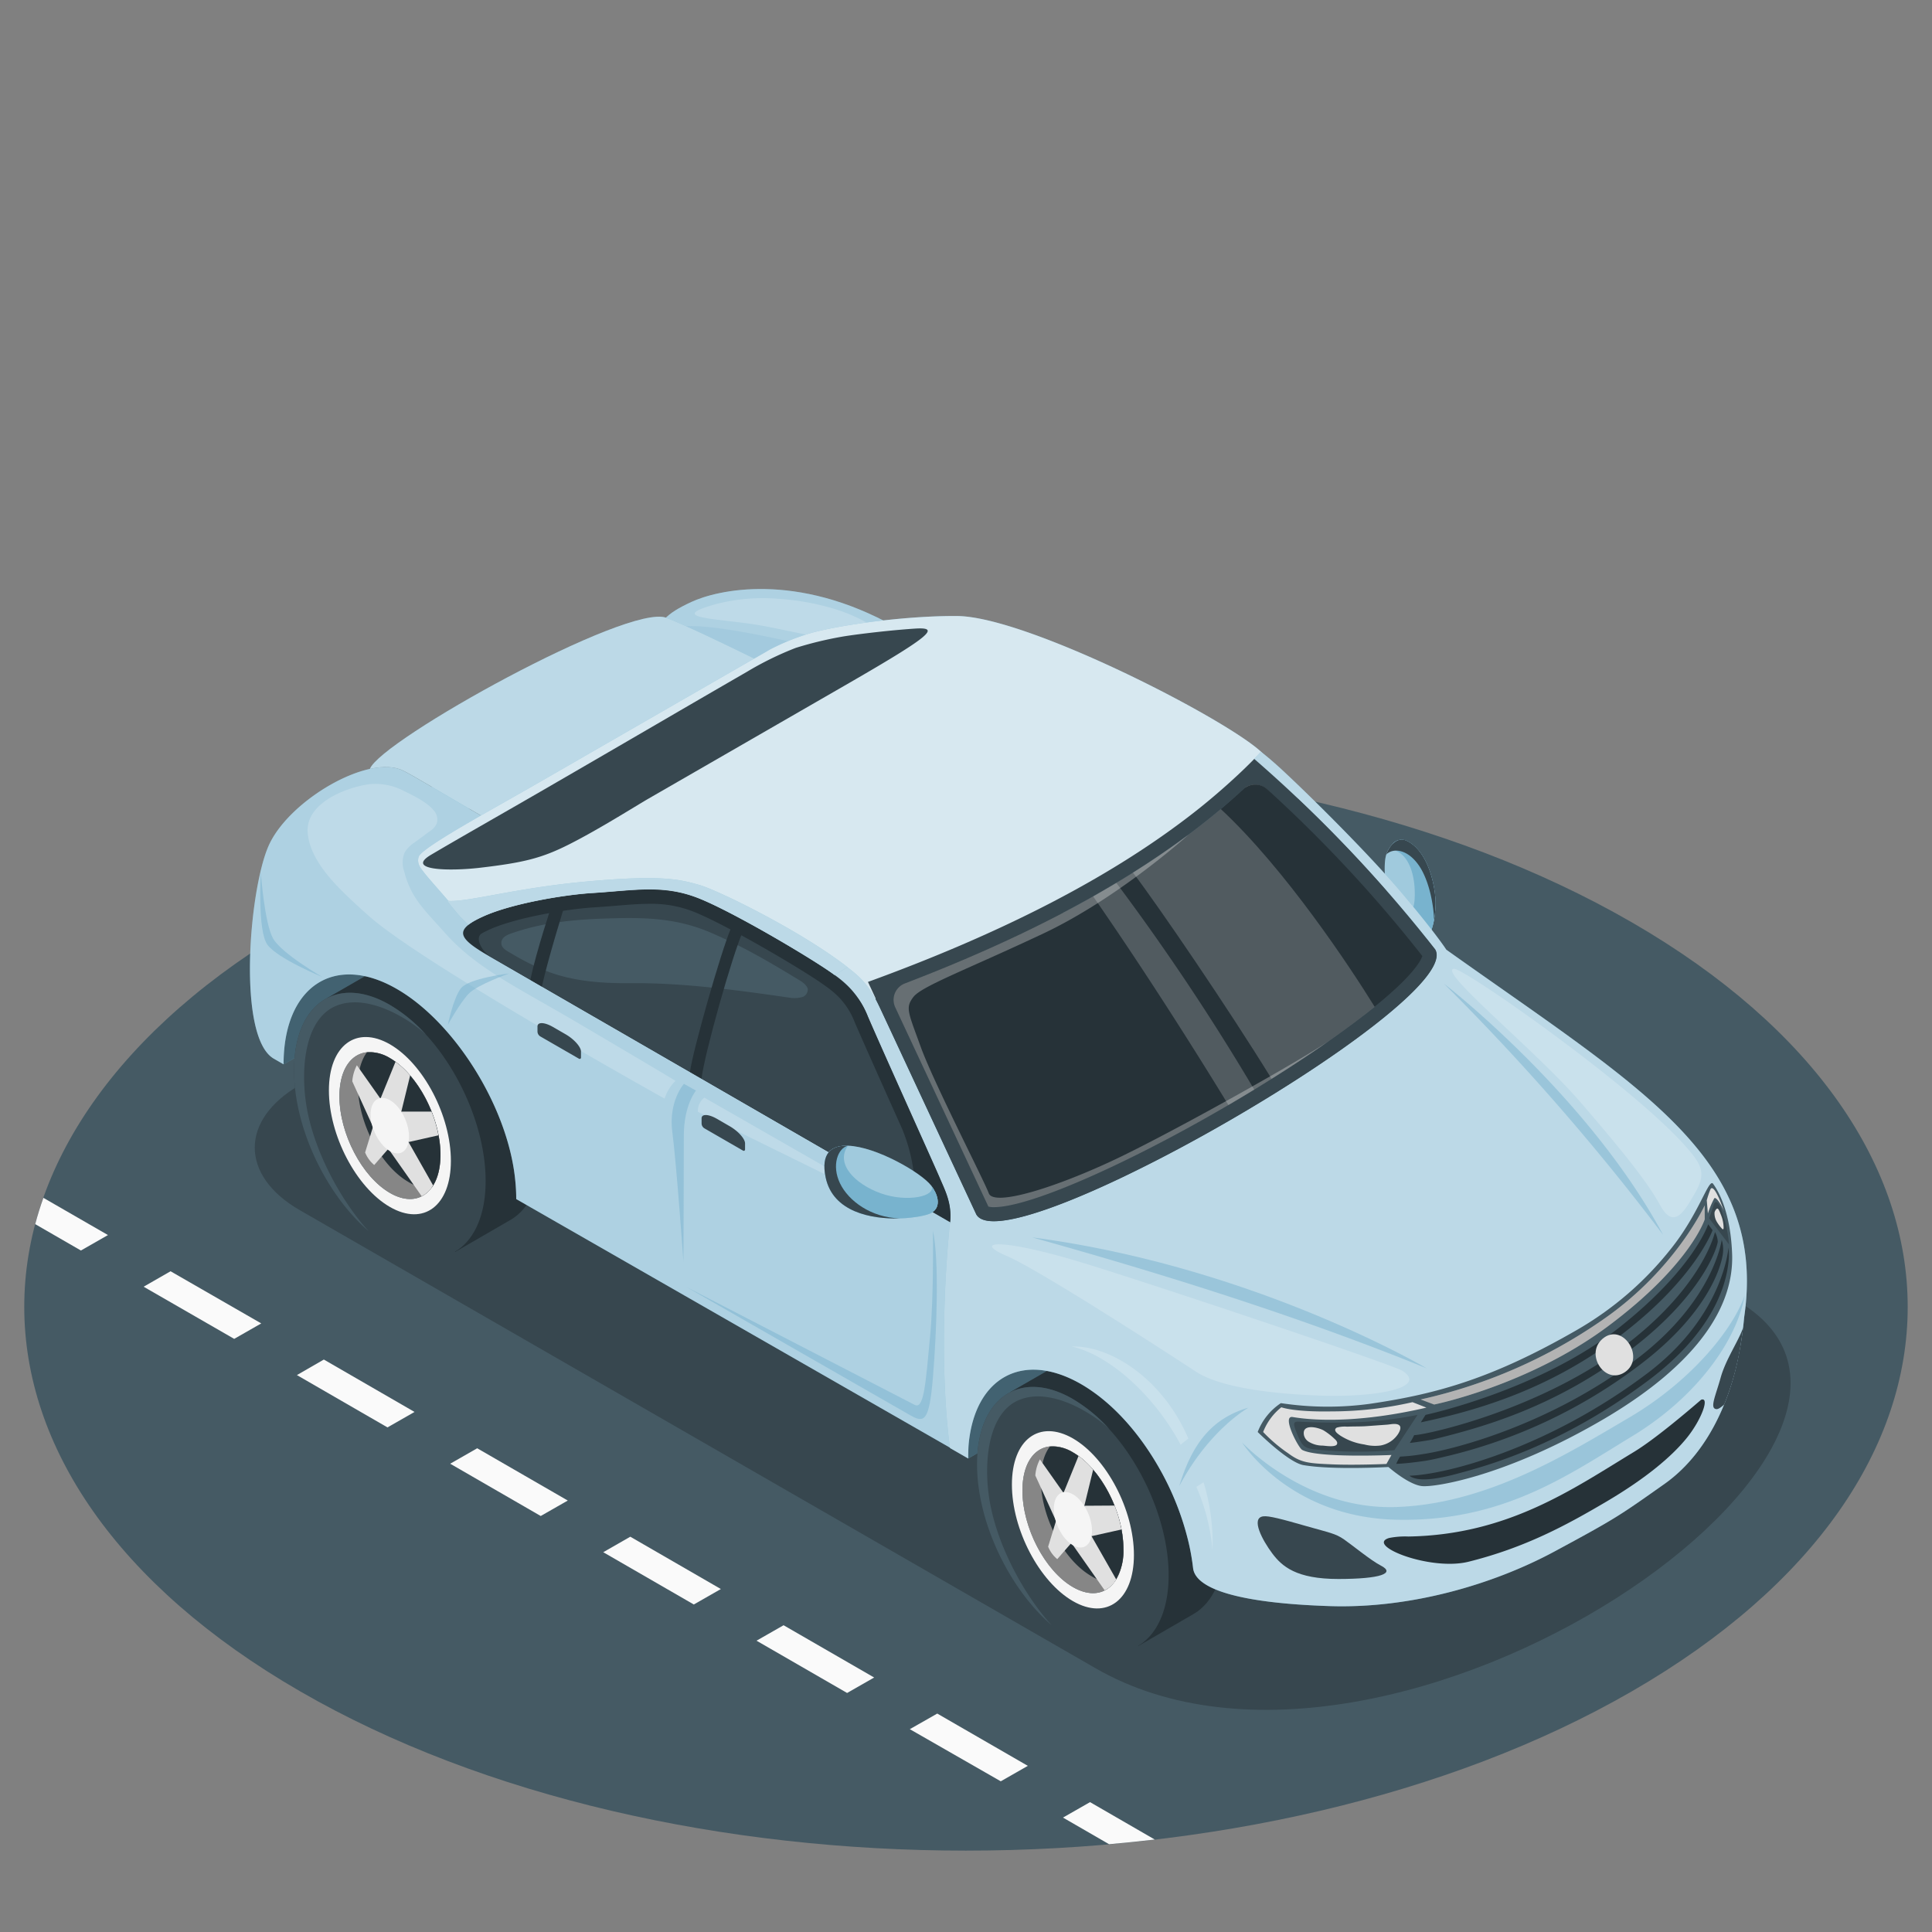 <svg xmlns="http://www.w3.org/2000/svg" viewBox="0 0 500 500"><rect x="0" y="0" width="500" height="500" fill="#808080" stroke="none"/><g id="freepik--Floor--inject-109"><g id="freepik--floor--inject-109"><path id="freepik--floor--inject-109" d="M77.66,238.71c-95.18,55-95.17,144,0,199s249.49,54.95,344.67,0,95.17-144,0-199S172.84,183.75,77.66,238.71Z" style="fill:#455a64"></path><path d="M76.84,355.87l23.44,13.54,7-4L83.81,351.85ZM37.17,333,60.61,346.5l7-4L44.14,329Zm79.34,45.81,23.43,13.53,7-4-23.44-13.53Zm-107.39-62,11.82,6.82,7-4L11.23,310C10.43,312.22,9.73,314.49,9.12,316.78Zm147,84.9,23.44,13.53,7-4-23.44-13.54Zm79.34,45.8L259,461l7-4-23.44-13.53Zm46.64,18.88-7,4,11.93,6.89q5.94-.52,11.82-1.21Zm-86.31-41.78,23.44,13.53,7-4-23.44-13.53Z" style="fill:#fafafa"></path></g></g><g id="freepik--Shadow--inject-109"><path id="freepik--shadow--inject-109" d="M186.85,217.59,77.5,280.85c-15.43,8.93-15.42,23.39,0,32.29L283.37,431.65c77.21,44.72,227.3-60.92,165.44-95.46L242.75,217.55C227.3,208.64,202.28,208.66,186.85,217.59Z" style="fill:#37474f"></path></g><g id="freepik--Car--inject-109"><g id="freepik--car--inject-109"><g id="freepik--back-car--inject-109"><path d="M300.77,209.29c-9.34-5.42-47.92-33.6-59.72-41.72-3.85-2.22-7-4-9.28-5.3-25.74-14.47-46.24-9.56-52.86-6.48s-8.23,5-10.75,10.92l-64.95,42.58Z" style="fill:#78B3CE"></path><path d="M300.77,209.29c-9.34-5.42-47.92-33.6-59.72-41.72-3.85-2.22-7-4-9.28-5.3-25.74-14.47-46.24-9.56-52.86-6.48s-8.23,5-10.75,10.92l-64.95,42.58Z" style="fill:#fff;opacity:0.4"></path><path d="M251,178.27s-71.31-21.16-76.91-15.19c-3.83,4.09,63.47,30.09,63.47,30.09Z" style="fill:#78B3CE;opacity:0.2"></path><path d="M229.45,166.4a1.35,1.35,0,0,1-.21.51,1.71,1.71,0,0,1-1.08.57,15.58,15.58,0,0,1-6.26-.4c-4.34-.9-8.65-2-13-2.8-5.16-1-10.65-2.33-15.87-3-10.06-1.32-19.74-1.62-7.51-5a48.52,48.52,0,0,1,15.93-1.31,64.94,64.94,0,0,1,14.29,2.55A43.41,43.41,0,0,1,227,162.75c1.26.82,2.62,2,2.5,3.47C229.46,166.28,229.46,166.34,229.45,166.4Z" style="fill:#fff;opacity:0.2"></path><polygon points="73.46 275.43 114.04 252 91.5 238.99 69.56 252.84 73.46 275.43" style="fill:#78B3CE"></polygon><polygon points="73.46 275.43 114.04 252 91.5 238.99 69.56 252.84 73.46 275.43" style="opacity:0.45"></polygon><path d="M90.56,269.86l-5.83-11.58,13.87-8h0c4.41-2.54,10.29-2.25,16.74,1.48,13.7,7.91,24.81,28.31,24.81,45.57,0,9-3.05,15.42-7.91,18.31h0l-.2.11,0,0L117.79,324l-6.15-12.22C100,302.83,91,285.26,90.56,269.86Z" style="fill:#37474f"></path><path d="M90.56,269.86l-5.83-11.58,13.87-8h0c4.41-2.54,10.29-2.25,16.74,1.48,13.7,7.91,24.81,28.31,24.81,45.57,0,9-3.05,15.42-7.91,18.31h0l-.2.11,0,0L117.79,324l-6.15-12.22C100,302.83,91,285.26,90.56,269.86Z" style="fill:#263238"></path><path d="M76.1,277c0,14.88,8.26,32.11,19.32,41.64l0,0a37,37,0,0,0,5.45,3.9c13.7,7.92,24.82.33,24.81-16.92,0-13-6.35-27.89-15.35-37.77,0,0-.06-.05-.08-.08a39.93,39.93,0,0,0-9.38-7.73C87.2,252.15,76.1,259.73,76.1,277Z" style="fill:#37474f"></path><path d="M76.1,277c0,14.88,8.26,32.11,19.32,41.64-6.55-7.13-13.34-19.07-15.74-30.45-2.1-9.95-1.31-24.24,7.23-27.84s19.82,4,23.38,7.46a39.93,39.93,0,0,0-9.38-7.73C87.2,252.15,76.1,259.73,76.1,277Z" style="fill:#455a64"></path><path d="M100.91,270.26c-8.72-5-15.79.31-15.79,11.94s7.07,25.13,15.79,30.16,15.78-.3,15.78-11.93S109.63,275.3,100.91,270.26Zm0,38.47c-7.22-4.17-13.07-15.34-13.07-25s5.85-14,13.07-9.87,13.06,15.34,13.06,25S108.12,312.9,100.91,308.73Z" style="fill:#f5f5f5"></path><path d="M114,298.86c0,3.65-.85,6.57-2.3,8.53-2.35,3.2-6.29,3.92-10.76,1.34-7.22-4.17-13.07-15.33-13.07-25,0-6.73,2.86-10.91,7-11.4a9.88,9.88,0,0,1,6,1.51C108.13,278.06,114,289.24,114,298.86Z" style="fill:#e0e0e0"></path><path d="M114,298.86c0,3.65-.85,6.57-2.3,8.53-2.35,3.2-6.29,3.92-10.76,1.34-7.22-4.17-13.07-15.33-13.07-25,0-6.73,2.86-10.91,7-11.4a9.88,9.88,0,0,1,6,1.51C108.13,278.06,114,289.24,114,298.86Z" style="opacity:0.4"></path><path d="M114,298.86c0,3.65-.85,6.57-2.3,8.53a9.8,9.8,0,0,1-6-1.5c-7.21-4.16-13.06-15.34-13.06-25,0-3.67.86-6.58,2.32-8.55a9.88,9.88,0,0,1,6,1.51C108.13,278.06,114,289.24,114,298.86Z" style="fill:#263238"></path><path d="M99.14,285.3l-2.36,6.85-5.61-12.29a10.62,10.62,0,0,1,1.19-4.17Z" style="fill:#e0e0e0"></path><path d="M96.81,290.71l4.22,6-4.18,4.79a8.26,8.26,0,0,1-2.36-3.24Z" style="fill:#e0e0e0"></path><path d="M105.73,295.56l-1.19.5-.3-1.37L99.59,296l9.54,13.58a7.25,7.25,0,0,0,2.54-2.17c.15-.2.28-.41.42-.63Z" style="fill:#e0e0e0"></path><path d="M113.47,293.82l-7.74,1.74h0l-.72-1.17-.77.3-1.26-6,.93.54-.06-1.55,7.83,0A32.54,32.54,0,0,1,113.47,293.82Z" style="fill:#e0e0e0"></path><path d="M103.85,287.72l-1.17-.37.3,1.38-5.08-3,4.46-10.95a22.36,22.36,0,0,1,3.79,3.54Z" style="fill:#e0e0e0"></path><path d="M105.85,294.17c0,3.64-2.21,5.31-4.94,3.73s-5-5.8-5-9.44,2.22-5.31,5-3.74S105.85,290.53,105.85,294.17Z" style="fill:#f5f5f5"></path><path d="M69.39,219.18c5-11.87,26-24.2,34.93-19.73,2.79,1.39,10.7,6.19,20.68,11.94,0,0,32.82,19.85,35.85,21.6,0,0-15.69-.27-19.25,1s-2.86,4-2.62,5l1.79,5.81c4.75,14.93,34.18,30.34,40.83,34.26s64.3,37.2,64.3,37.2l0,58.42L133.6,310.32a46.09,46.09,0,0,0-.25-4.8c-1.83-19-15.74-41-30.66-49.58-16.18-9.35-29.3-.62-29.3,19.5l-2.62-1.51C61.45,268.31,64.37,231.05,69.39,219.18Z" style="fill:#78B3CE"></path><path d="M69.39,219.18c5-11.87,26-24.2,34.93-19.73,2.79,1.39,10.7,6.19,20.68,11.94,0,0,32.82,19.85,35.85,21.6,0,0-15.69-.27-19.25,1s-2.86,4-2.62,5l1.79,5.81c4.75,14.93,34.18,30.34,40.83,34.26s64.3,37.2,64.3,37.2l0,58.42L133.6,310.32a46.09,46.09,0,0,0-.25-4.8c-1.83-19-15.74-41-30.66-49.58-16.18-9.35-29.3-.62-29.3,19.5l-2.62-1.51C61.45,268.31,64.37,231.05,69.39,219.18Z" style="fill:#fff;opacity:0.4"></path><path d="M95.73,199c3.34-.75,6.37-.69,8.64.45,2.79,1.38,10.71,6.19,20.69,11.94l13.43,7.74,71.59-41.24s-27.77-14.17-37.63-18S98.52,191.59,95.73,199Z" style="fill:#78B3CE"></path><path d="M95.73,199c3.34-.75,6.37-.69,8.64.45,2.79,1.38,10.71,6.19,20.69,11.94l13.43,7.74,71.59-41.24s-27.77-14.17-37.63-18S98.52,191.59,95.73,199Z" style="fill:#fff;opacity:0.5"></path><path d="M237.56,315.73l-55.27-31.66a4.23,4.23,0,0,0-1.66,3.67Z" style="fill:#fff;opacity:0.2"></path><path d="M192.31,297.79a.34.34,0,0,0,.51-.3v-1.57c0-1.2-1.79-3.2-4-4.47l-3.25-1.88c-2.2-1.27-4-1.34-4-.14v1.29a1.51,1.51,0,0,0,.76,1.31Z" style="fill:#37474f"></path><path d="M148.58,264.17c3.06,1.8,24,14.14,26.24,15.56a11,11,0,0,0-2.82,4.59s-62.37-34.73-76.37-47.13c-.66-.58-1.32-1.18-2-1.77-5.39-5-13.39-12-14-19.95-.57-7.59,9.73-11.61,15.77-12.5a15.82,15.82,0,0,1,9.26,1.8c2.47,1.2,5.84,2.83,7.62,5a3.47,3.47,0,0,1,.72,3.42,5,5,0,0,1-1.86,2L107.33,218a8.24,8.24,0,0,0-2.56,2.53,6.73,6.73,0,0,0-.16,5,22.65,22.65,0,0,0,3.48,7.69c2,2.8,4.73,5.56,7,8.14C123.06,250.43,133.74,255.47,148.58,264.17Z" style="fill:#fff;opacity:0.2"></path><path d="M149.85,274a.34.34,0,0,0,.51-.29v-1.58c0-1.19-1.79-3.2-4-4.47l-3.26-1.88c-2.2-1.27-4-1.33-4-.14v1.29a1.51,1.51,0,0,0,.76,1.31Z" style="fill:#37474f"></path><path d="M241.44,318.53s.25,17-.72,27.15c-1.13,12.06-1.57,19.19-4,17.9l-59.06-30.5s54,30.93,57.74,33.09,5.08,2,6.05-9.79S243.11,326.13,241.44,318.53ZM177,280.5s-4.06,4.5-3,12.5,2.87,33.47,2.87,33.47.1-22.89.1-32.53c0-8,3.15-11.7,3.15-11.7Zm-57.7-24.75c-2,2.58-3.39,9.45-3.39,9.45s3.08-5.61,5.36-8,10.51-5.27,10.51-5.27S121.3,253.17,119.32,255.75ZM70.69,242.92c-2.25-3.94-3.19-17.09-3.19-17.09s-.91,15.06,1.71,18.66,14.2,8.35,14.2,8.35S73,246.86,70.69,242.92Z" style="fill:#78B3CE;opacity:0.5"></path><path d="M327.22,195.43c-6.7-7.76-60.8-35.84-79.47-36-11.7-.11-28.16,1.87-37.36,4.25a59.12,59.12,0,0,0-11.16,4.43c-2.23,1.33-4.2,2.41-6.45,3.71L168.14,186l-29.52,17c-10.59,6.11-29.28,16.22-30.22,18.66-.49,1.28,0,2.47,1,3.7,1.35,1.81,3.73,4.38,6.82,8,5.94,7,7.75,4.51,9.47,4.63,5.57-1.57,11.89-3.19,18.79-4.84l28.3-.87a30.57,30.57,0,0,1,12.12,3.35c.41.21,27.57,14.34,34.33,20,3.66,3.09,5.13,5.77,8.12,10.51,0,0-4-7.82,2.45-10.75s32.49-12.79,51.33-22.73c15.82-8.35,39.25-29.49,42.52-30.68,4-1.48,12.34,4.91,12.34,4.91A106.87,106.87,0,0,0,327.22,195.43Z" style="fill:#78B3CE"></path><path d="M327.22,195.43c-6.7-7.76-60.8-35.84-79.47-36-11.7-.11-28.16,1.87-37.36,4.25a59.12,59.12,0,0,0-11.16,4.43c-2.23,1.33-4.2,2.41-6.45,3.71L168.14,186l-29.52,17c-10.59,6.11-29.28,16.22-30.22,18.66-.49,1.28,0,2.47,1,3.7,1.35,1.81,3.73,4.38,6.82,8,5.94,7,7.75,4.51,9.47,4.63,5.57-1.57,11.89-3.19,18.79-4.84l28.3-.87a30.57,30.57,0,0,1,12.12,3.35c.41.21,27.57,14.34,34.33,20,3.66,3.09,5.13,5.77,8.12,10.51,0,0-4-7.82,2.45-10.75s32.49-12.79,51.33-22.73c15.82-8.35,39.25-29.49,42.52-30.68,4-1.48,12.34,4.91,12.34,4.91A106.87,106.87,0,0,0,327.22,195.43Z" style="fill:#fff;opacity:0.7"></path><path d="M124.17,224.58c11.32-1.32,16-2.48,23-6,7.7-3.87,17.23-9.91,20.67-11.9l52.05-30c21.47-12.39,23.41-14.41,16.92-14-6.15.41-14.08,1.33-18.35,2a95.13,95.13,0,0,0-12.54,3,83.13,83.13,0,0,0-12.61,6.18c-17.06,9.85-28.21,16.41-53.42,31-11.63,6.72-21.13,12.1-28.29,16.33C104.75,225.22,116.07,225.52,124.17,224.58Z" style="fill:#37474f"></path></g><g id="freepik--front-car--inject-109"><path d="M358.94,231h0l.91,3.8c2.1,3.93,6.74,8.89,8.4,8.48,1.49-.37,2.4-2.53,2.87-5.21v0a26.85,26.85,0,0,0,.38-3.88c.15-4.2-1.73-14-7.57-16.62a3,3,0,0,0-3.46.78,6.91,6.91,0,0,0-1.69,2.78C357.81,224.07,358.81,230.87,358.94,231Z" style="fill:#78B3CE"></path><path d="M358.94,231h0c.31,1.57.91,3.8.91,3.8,2.1,3.93,6.74,8.89,8.4,8.48,1.49-.37,2.4-2.53,2.87-5.21v0a26.85,26.85,0,0,0,.38-3.88c.15-4.2-1.73-14-7.57-16.62a3,3,0,0,0-3.46.78,6.91,6.91,0,0,0-1.69,2.78C357.81,224.07,358.81,230.87,358.94,231Z" style="fill:#fff;opacity:0.3"></path><path d="M359.85,234.82c2.1,3.93,6.74,8.89,8.4,8.48,1.49-.37,2.4-2.53,2.87-5.21v0a26.85,26.85,0,0,0,.38-3.88c.15-4.2-1.73-14-7.57-16.62a3,3,0,0,0-3.46.78l.8,1.8c4.08,1.75,5.18,8.05,4.81,12.85S362.19,237.29,359.85,234.82Z" style="fill:#78B3CE"></path><path d="M358.79,221.13c1.48-1.57,5.14-1.65,8.23,2.59s4.09,11.51,4.1,14.33a26.69,26.69,0,0,0,.39-3.87c.14-4.21-1.73-14-7.56-16.62C361.51,216.47,359.49,219,358.79,221.13Z" style="fill:#37474f"></path><polygon points="250.61 377.45 291.19 354.03 264.08 338.03 250.61 351.46 250.61 377.45" style="fill:#78B3CE"></polygon><polygon points="250.61 377.45 291.19 354.03 264.08 338.03 250.61 351.46 250.61 377.45" style="opacity:0.45"></polygon><path d="M267.32,371.86l-5.83-11.58,13.88-8h0c4.41-2.53,10.29-2.25,16.74,1.48,13.7,7.91,24.81,28.32,24.81,45.57,0,9-3.05,15.42-7.92,18.31h0l-.19.11,0,0L294.56,426l-6.15-12.21C276.77,404.83,267.78,387.26,267.32,371.86Z" style="fill:#37474f"></path><path d="M267.32,371.86l-5.83-11.58,13.88-8h0c4.41-2.53,10.29-2.25,16.74,1.48,13.7,7.91,24.81,28.32,24.81,45.57,0,9-3.05,15.42-7.92,18.31h0l-.19.11,0,0L294.56,426l-6.15-12.21C276.77,404.83,267.78,387.26,267.32,371.86Z" style="fill:#263238"></path><path d="M252.86,379c0,14.88,8.27,32.1,19.33,41.63a.1.1,0,0,1,0,.05,37.35,37.35,0,0,0,5.44,3.89c13.71,7.92,24.82.34,24.81-16.92,0-13-6.34-27.89-15.35-37.77a.29.29,0,0,1-.07-.08,40.22,40.22,0,0,0-9.39-7.73C264,354.16,252.86,361.73,252.86,379Z" style="fill:#37474f"></path><path d="M252.86,379c0,14.88,8.27,32.1,19.33,41.63-6.56-7.13-13.34-19.07-15.74-30.45-2.1-9.95-1.31-24.23,7.23-27.84s19.81,4,23.38,7.46a40.22,40.22,0,0,0-9.39-7.73C264,354.16,252.86,361.73,252.86,379Z" style="fill:#455a64"></path><path d="M277.67,372.26c-8.72-5-15.79.31-15.79,11.94s7.07,25.13,15.79,30.17,15.79-.31,15.79-11.94S286.39,377.3,277.67,372.26Zm0,38.47c-7.21-4.16-13.06-15.34-13.06-25s5.85-14,13.06-9.87,13.06,15.34,13.06,25S284.89,414.9,277.67,410.73Z" style="fill:#f5f5f5"></path><path d="M290.74,400.86a14.36,14.36,0,0,1-2.31,8.54c-2.34,3.2-6.28,3.91-10.75,1.33-7.23-4.16-13.07-15.33-13.07-25,0-6.73,2.86-10.91,7-11.39a9.82,9.82,0,0,1,6,1.5C284.89,380.06,290.74,391.24,290.74,400.86Z" style="fill:#e0e0e0"></path><path d="M290.74,400.86a14.36,14.36,0,0,1-2.31,8.54c-2.34,3.2-6.28,3.91-10.75,1.33-7.23-4.16-13.07-15.33-13.07-25,0-6.73,2.86-10.91,7-11.39a9.82,9.82,0,0,1,6,1.5C284.89,380.06,290.74,391.24,290.74,400.86Z" style="opacity:0.4"></path><path d="M290.74,400.86a14.36,14.36,0,0,1-2.31,8.54,9.85,9.85,0,0,1-6-1.51c-7.21-4.16-13.06-15.34-13.06-24.95,0-3.67.85-6.59,2.32-8.55a9.82,9.82,0,0,1,6,1.5C284.89,380.06,290.74,391.24,290.74,400.86Z" style="fill:#263238"></path><path d="M275.9,387.3l-2.35,6.85-5.61-12.29a10.5,10.5,0,0,1,1.19-4.17Z" style="fill:#e0e0e0"></path><path d="M273.57,392.71l4.23,6-4.18,4.79a8,8,0,0,1-2.36-3.23Z" style="fill:#e0e0e0"></path><path d="M282.49,397.56l-1.18.5-.3-1.37L276.36,398l9.53,13.58a7.24,7.24,0,0,0,3-2.8Z" style="fill:#e0e0e0"></path><path d="M290.24,395.83l-7.75,1.73h0l-.71-1.17-.77.3-1.27-6,.94.54-.06-1.54,7.83-.05A33.4,33.4,0,0,1,290.24,395.83Z" style="fill:#e0e0e0"></path><path d="M280.62,389.73l-1.18-.38.3,1.38-5.08-2.94,4.47-11a22.77,22.77,0,0,1,3.78,3.55Z" style="fill:#e0e0e0"></path><path d="M282.61,396.17c0,3.64-2.21,5.31-4.94,3.74s-4.94-5.81-4.94-9.45,2.21-5.31,4.94-3.73S282.61,392.53,282.61,396.17Z" style="fill:#f5f5f5"></path><path d="M374.3,245.78s-2.53-4-11.4-14.53-25.09-26.5-31.58-32.45c-1.95-1.78-3.6-3.18-5-4.25l-1.76,1.86a356.28,356.28,0,0,1,46.85,49.32c2.54,4.4-8.31,14.61-24.36,25.93-33.33,23.49-89.14,51.76-94.4,42.64L228,261.41c-2.81-6-4.71-8.06-8.69-11.1l-3.38,2a27.15,27.15,0,0,1,3.41,2.81,22.9,22.9,0,0,1,5.26,8c3.67,8.54,17.23,38.53,18.59,41.75s3.22,6.59,2.66,11.57c-1.6,15.36-2.51,39.43,0,58.3l4.73,2.72c0-1.15,0-2.37.1-3.63,1.59-17.31,14-24.33,29.13-15.61.93.54,1.86,1.13,2.77,1.77,7,4.84,13.25,12.33,17.94,20.87a72.84,72.84,0,0,1,6.94,17.7,58.8,58.8,0,0,1,1.31,7.27c.64,5.43,11.94,9.07,35.43,9.83,20.84.67,42.24-5.59,58.12-14.15s16.69-9.17,28.4-17.44c12.75-9,17.71-24.78,19.38-34.06a89.19,89.19,0,0,0,1.29-9.1C457.38,299.77,425,281.85,374.3,245.78Z" style="fill:#78B3CE"></path><path d="M374.3,245.78s-2.53-4-11.4-14.53-25.09-26.5-31.58-32.45c-1.95-1.78-3.6-3.18-5-4.25l-1.76,1.86a356.28,356.28,0,0,1,46.85,49.32c2.54,4.4-8.31,14.61-24.36,25.93-33.33,23.49-89.14,51.76-94.4,42.64L228,261.41c-2.81-6-4.71-8.06-8.69-11.1l-3.38,2a27.15,27.15,0,0,1,3.41,2.81,22.9,22.9,0,0,1,5.26,8c3.67,8.54,17.23,38.53,18.59,41.75s3.22,6.59,2.66,11.57c-1.6,15.36-2.51,39.43,0,58.3l4.73,2.72c0-1.15,0-2.37.1-3.63,1.59-17.31,14-24.33,29.13-15.61.93.54,1.86,1.13,2.77,1.77,7,4.84,13.25,12.33,17.94,20.87a72.84,72.84,0,0,1,6.94,17.7,58.8,58.8,0,0,1,1.31,7.27c.64,5.43,11.94,9.07,35.43,9.83,20.84.67,42.24-5.59,58.12-14.15s16.69-9.17,28.4-17.44c12.75-9,17.71-24.78,19.38-34.06a89.19,89.19,0,0,0,1.29-9.1C457.38,299.77,425,281.85,374.3,245.78Z" style="fill:#fff;opacity:0.5"></path><path d="M380.07,404.17c14.62-3.65,25.24-9.41,35.61-15.52s17.13-11.84,21-16.69c3.65-4.58,5.87-10.54,3.56-9.7-3.83,3.3-12.11,10.31-17.38,13.5-15.8,9.58-32.57,21.45-58.36,21.89a21.33,21.33,0,0,0-5,.38C353.24,399.91,370.12,406.65,380.07,404.17Z" style="fill:#263238"></path><path d="M326.9,392.43c1.44-.21,5,.76,11.12,2.51s7.58,1.91,9.83,3.47c1.91,1.32,7,5.48,9.49,6.75,3.9,2,0,3.47-10.94,3.48s-14.62-3.26-17.14-6.62S323.62,392.88,326.9,392.43Z" style="fill:#37474f"></path><path d="M451.14,343.54h0c-.19,1.51-.5,3.65-1,6.46a68.67,68.67,0,0,1-3.91,13.47c-.81.74-1.53,1.24-2,1.21-1.86-.13-.26-3.34,1.07-8.13S449.93,347.1,451.14,343.54Z" style="fill:#37474f"></path><path d="M373.69,254.56a614.66,614.66,0,0,1,56.71,65C411,283.39,373.69,254.56,373.69,254.56ZM267.11,320.23c36.64,10.2,71.16,21.29,102.09,33.88C369.2,354.11,324.63,327.77,267.11,320.23Zm154.5,46.65c-16,9.41-36.79,22.37-60.35,23.14s-39.82-16.72-39.82-16.72,12.14,19.35,39.82,20,44.72-11.65,61.17-21.62c17.09-10.37,27.13-25.14,29.07-36.35C448.44,344.09,437.64,357.47,421.61,366.88ZM305.19,384.61c3.22-10.64,8.2-17.5,17.94-20.32C323.13,364.29,313,369.88,305.19,384.61Z" style="fill:#78B3CE;opacity:0.5"></path><path d="M436.2,296.63c-13.89-15.74-57.75-46.42-60-45.92-3.88.84,21.18,21.06,32.73,34.43,12.81,14.84,17.86,21.58,20.73,26.8,3.57,6.5,6.38,1.44,9.16-3.47S440.37,301.34,436.2,296.63ZM277.35,348.48c9.16,2,21,11.93,28.2,25.42.69-.59,2-1.6,2-1.6C300.76,356.46,287,348.13,277.35,348.48ZM363,354.79c-2.26-1.51-59.86-20.86-81.62-27.62s-30.3-6.18-20.78-2.1c8.46,3.62,42.31,25.57,48.88,29.9,5.26,3.46,16.52,5.66,32.28,6.21C355.71,361.67,369.7,359.26,363,354.79Zm-53.39,30a51.8,51.8,0,0,1,4.19,16.39,53.76,53.76,0,0,0-2.32-17.56Z" style="fill:#fff;opacity:0.2"></path><path d="M224.63,254.12l28.06,60.18c5.26,9.12,61.07-19.15,94.4-42.64,16.05-11.32,26.9-21.53,24.36-25.93a354.57,354.57,0,0,0-46.85-49.32q-2.58,2.64-5.35,5.16A168.55,168.55,0,0,1,305.42,213C283.94,229,256.51,242.52,224.63,254.12Zm7,6.52a4.56,4.56,0,0,1,2.51-6.16c30.17-11.56,54.26-24.2,73.44-38.51a170.83,170.83,0,0,0,14.11-11.68l0,0a4.57,4.57,0,0,1,6.13-.06,351,351,0,0,1,40.21,43.21c-.33,1.17-2.89,7-23.13,21.24-31.31,22.07-74.77,43.73-87.74,43.73a5.48,5.48,0,0,1-1.44-.15Z" style="fill:#37474f"></path><path d="M255.79,312.23a5.48,5.48,0,0,0,1.44.15c13,0,56.43-21.66,87.74-43.73,20.24-14.27,22.8-20.07,23.13-21.24a351,351,0,0,0-40.21-43.21,4.57,4.57,0,0,0-6.13.06l0,0A170.83,170.83,0,0,1,307.62,216c-19.18,14.31-43.27,26.95-73.44,38.51a4.56,4.56,0,0,0-2.51,6.16Z" style="fill:#263238"></path><path d="M345,268.65c-5.05,3.56-10.41,7.1-15.91,10.55-11.28-18.34-29.42-44.89-35.88-53.37q7.63-4.8,14.44-9.86,4.35-3.25,8.3-6.58c16.69,15.52,33.46,40.89,39.82,51.18C352.87,262.9,349.33,265.58,345,268.65Z" style="fill:#fff;opacity:0.2"></path><path d="M282.91,232c2-1.16,4-2.32,6-3.5a598.45,598.45,0,0,1,35.69,53.49c-2.21,1.35-4.45,2.68-6.68,4C310.64,274,296.55,251.59,282.91,232Z" style="fill:#fff;opacity:0.2"></path><path d="M289.53,299.61c-15.8,7.57-32.3,12.77-33.63,9.22S241.61,280.11,238.31,271,234.24,260.8,236.4,258s14.16-7.23,33.62-16.41S307.62,216,307.62,216c-19.18,14.31-43.27,26.95-73.44,38.51a4.56,4.56,0,0,0-2.51,6.16l24.12,51.59a5.48,5.48,0,0,0,1.44.15c13,0,56.43-21.66,87.74-43.73C338.54,273.35,305.34,292,289.53,299.61Z" style="fill:#fff;opacity:0.3"></path><g id="freepik--Window--inject-109"><path d="M243.22,304.86c-1.36-3.22-14.92-33.21-18.59-41.75a22.9,22.9,0,0,0-5.26-8,27.15,27.15,0,0,0-3.41-2.81c-5.1-3.82-26.46-16.49-35.46-19.94s-16.28-1.92-27.14-1.24c-7.63.47-21.42,2.83-28.62,6.21s-6.33,5.4,1.85,10.12L245.9,316.31C246.4,311.39,244.56,308.05,243.22,304.86Z" style="fill:#263238"></path><path d="M127,247.63c-2-1.15-4.22-4.7-2.42-6,.44-.25,1-.56,1.81-.93,6.68-3.14,20.11-5.42,27.25-5.87,2-.12,3.91-.28,5.71-.42,3.25-.27,6.06-.5,8.78-.5a29.56,29.56,0,0,1,11.07,1.92c8.37,3.21,29.49,15.65,34.55,19.44l.13.09a23.49,23.49,0,0,1,2.85,2.35,19,19,0,0,1,4.48,6.87c2.16,5,7.73,17.46,12.21,27.45a44,44,0,0,1,3.34,14.72V311Z" style="fill:#37474f"></path><path d="M209.06,256.12c0-.66-.7-1.55-2.09-2.39-7.88-4.8-14.5-8.7-23-12.35-8.89-3.84-17.28-4-26.81-3.68-8.54.25-17.11,1.06-25.2,4-1.13.41-2.35,1.16-2.2,2.56.12,1.25,1.6,1.92,2.55,2.48a62.18,62.18,0,0,0,9.46,4.7c6.76,2.55,14.11,3.07,21.33,3,13.69-.11,27.51,1.78,41.05,3.73a7.88,7.88,0,0,0,3.71-.2A2.18,2.18,0,0,0,209.06,256.12Z" style="fill:#455a64"></path><path d="M142.9,233.93s-4,11.89-5.66,19.64l3,1.75c1.64-7.41,5.82-20.75,5.82-20.75Z" style="fill:#263238"></path><path d="M189.11,240.4c-2.51,5.84-9.75,31.24-10.55,37l3,1.74c.74-6.39,8-32.08,10.71-38.13Z" style="fill:#263238"></path></g><path d="M219.34,250.31l-3.37,2c-5.11-3.81-26.47-16.49-35.47-20s-16.28-1.91-27.14-1.23c-7.63.47-21.43,2.83-28.63,6.22a18.45,18.45,0,0,0-3.52,2s-.44-.38-1.8-1.75-3.69-4.43-3.69-4.43c4.9.54,17.39-3.31,36.24-5,19.21-1.74,23.82-.56,28.91.87S207.49,241.06,219.34,250.31Z" style="fill:#78B3CE"></path><path d="M219.34,250.31l-3.37,2c-5.11-3.81-26.47-16.49-35.47-20s-16.28-1.91-27.14-1.23c-7.63.47-21.43,2.83-28.63,6.22a18.45,18.45,0,0,0-3.52,2s-.44-.38-1.8-1.75-3.69-4.43-3.69-4.43c4.9.54,17.39-3.31,36.24-5,19.21-1.74,23.82-.56,28.91.87S207.49,241.06,219.34,250.31Z" style="fill:#fff;opacity:0.5"></path><path d="M408,344.25c-21.48,12.35-35.87,16.49-53.51,19.06a80.76,80.76,0,0,1-23-.18,15.7,15.7,0,0,0-6,7.47s7.93,7.9,11.84,8.57c7.61,1.31,22,.49,22,.49s5.29,4.67,8.78,4.95S390,382,415.36,367.07c24.13-14.27,33.43-29.05,32.91-42.59-.41-10.57-3.37-16-4.92-18.11-1.14-1.57-3.52,7.6-10.94,16.85A85.35,85.35,0,0,1,408,344.25Z" style="fill:#455a64"></path><path d="M443.21,318.38l-1.13-1.54s-3.68,11.43-23,26.7c-20.7,16.34-50.15,22.63-50.15,22.63l-1.23,1.94c16.23-3.43,34.27-9.14,52.21-22.91C438.84,330.65,443.21,318.38,443.21,318.38Zm-72.44,54.17c13.17-3.21,31.78-8.42,51.44-23.4,17.94-13.7,22.09-25.77,22.35-27.81a5.86,5.86,0,0,0-.73-2.49s-2.85,13.49-22.38,28.67c-22.26,17.27-52.16,23.79-55.47,23.9a16.29,16.29,0,0,1-1.12,2C365.25,373.44,370.1,372.71,370.77,372.55Zm76.56-49.69s-1.19,17.63-21.07,32.61c-25.38,19.13-51.58,26.12-61.51,26.45,1.58,1.21,5,1.45,12.21-.48s26.81-7,49.9-24.39c15.91-12,19.62-23.65,20.39-29.77A17.55,17.55,0,0,0,447.33,322.86ZM373.86,377a133.64,133.64,0,0,0,50.67-23.89c16.93-12.84,20.86-24.71,21.37-28.79a8.55,8.55,0,0,0-.32-3.45s-2,15.56-21.72,30.63c-22.56,17.24-47.79,23.73-56,24.88a48.17,48.17,0,0,1-5.51.59,10.57,10.57,0,0,0-1,1.87c2.26-.06,5.13-.45,7.27-.74C369.94,377.91,372.33,377.38,373.86,377Z" style="fill:#263238"></path><path d="M367.67,362.18l3.49,1.31s24.3-4.89,44.88-20.18c21.4-15.92,25.14-27.74,25.14-27.74v-3.63s-7.46,16.3-25.73,29.15A133,133,0,0,1,367.67,362.18Z" style="fill:#e0e0e0"></path><path d="M367.67,362.18l3.49,1.31s24.3-4.89,44.88-20.18c21.4-15.92,25.14-27.74,25.14-27.74v-3.63s-7.46,16.3-25.73,29.15A133,133,0,0,1,367.67,362.18Z" style="opacity:0.2"></path><path d="M358.81,378.87l1.3-2.32S341,377.4,337,375.23c-1-.54-5.4-9-2.44-8.5,7.13,1.19,19,1.18,34.6-2.44l-3.6-1.41a94.47,94.47,0,0,1-21.06,2.39c-9.79.17-12.89-1.07-12.89-1.07a15.21,15.21,0,0,0-4.71,6.4,40.08,40.08,0,0,0,6.51,5.53c3.3,2.45,5.29,2.58,11.24,2.84S358.81,378.87,358.81,378.87Z" style="fill:#e0e0e0"></path><path d="M360.86,375.3l6-9.13A100.88,100.88,0,0,1,352.6,368a162.73,162.73,0,0,1-16.66-.09c-1.34,0-1.32.67-.12,3.49s1.69,3.27,4.1,3.67A109,109,0,0,0,360.86,375.3Z" style="fill:#37474f"></path><path d="M338.58,373.05a6.87,6.87,0,0,0,3.73,1.07c.77.05,3.11.45,3.65-.27a.77.77,0,0,0,0-.79,2.12,2.12,0,0,0-.53-.63,16.66,16.66,0,0,0-2.86-2.23c-1.41-.8-5.74-1.88-5.1,1.25A2.74,2.74,0,0,0,338.58,373.05Z" style="fill:#e0e0e0"></path><path d="M346,369.45a.76.76,0,0,0-.43.43c-.21.67.87,1.33,1.3,1.65a15.66,15.66,0,0,0,6.22,2.3,11,11,0,0,0,4.15.27,6.83,6.83,0,0,0,4.59-3c.38-.59,1-1.84.18-2.33s-2.19-.13-3-.07l-5.28.38c-1.68.12-3.38.06-5.07.14A7.78,7.78,0,0,0,346,369.45Z" style="fill:#e0e0e0"></path><path d="M441.71,310.63l.29,3.42a24,24,0,0,1,1.65-3.93c.45-.46,1.73,1.45,2.49,3.3-1.25-3.72-2.89-7.12-3.52-5.53A26.51,26.51,0,0,0,441.71,310.63Z" style="fill:#e0e0e0"></path><path d="M442.31,315.28l5.15,6.77a32.34,32.34,0,0,0-2.32-9.8c-.84-1.52-1.33-1.57-1.79,0S442.31,315.28,442.31,315.28Z" style="fill:#37474f"></path><path d="M443.72,313.83a4.25,4.25,0,0,0,.54,2.28,10.12,10.12,0,0,0,1.42,1.9.3.3,0,0,0,.21.12c.14,0,.18-.2.18-.34a9.16,9.16,0,0,0-.72-3.46c-.13-.3-.51-1.43-.83-1.54S443.74,313.5,443.72,313.83Z" style="fill:#e0e0e0"></path><path d="M415.22,346.11c-5.5,3.81,0,12.56,5.3,9S420.27,342.61,415.22,346.11Z" style="fill:#e0e0e0"></path><path d="M213.68,304.72c1.87,8.94,11.77,10.82,19.19,10.6,3.92-.11,7.15-.83,8.14-1.4,2.87-1.65,1.54-5.08,0-7.07-2.59-3.36-14.25-10.11-21.56-10.34C215.17,296.36,212.37,298.45,213.68,304.72Z" style="fill:#78B3CE"></path><path d="M213.68,304.72c1.87,8.94,11.77,10.82,19.19,10.6,3.92-.11,7.15-.83,8.14-1.4,2.87-1.65,1.54-5.08,0-7.07-2.59-3.36-14.25-10.11-21.56-10.34C215.17,296.36,212.37,298.45,213.68,304.72Z" style="fill:#fff;opacity:0.3"></path><path d="M213.68,304.72c1.87,8.94,11.77,10.82,19.19,10.6,3.92-.11,7.15-.83,8.14-1.4,2.87-1.65,1.54-5.08,0-7.07,1.45,2.73-6.19,4.42-13,2s-11.88-7.7-8.57-12.32C215.17,296.36,212.37,298.45,213.68,304.72Z" style="fill:#78B3CE"></path><path d="M213.68,304.72c1.87,8.94,11.77,10.82,19.19,10.6-7.38-.21-13.27-4.46-15.49-9.1s-.53-9.12,2.08-9.71C215.17,296.36,212.37,298.45,213.68,304.72Z" style="fill:#37474f"></path></g></g></g></svg>
